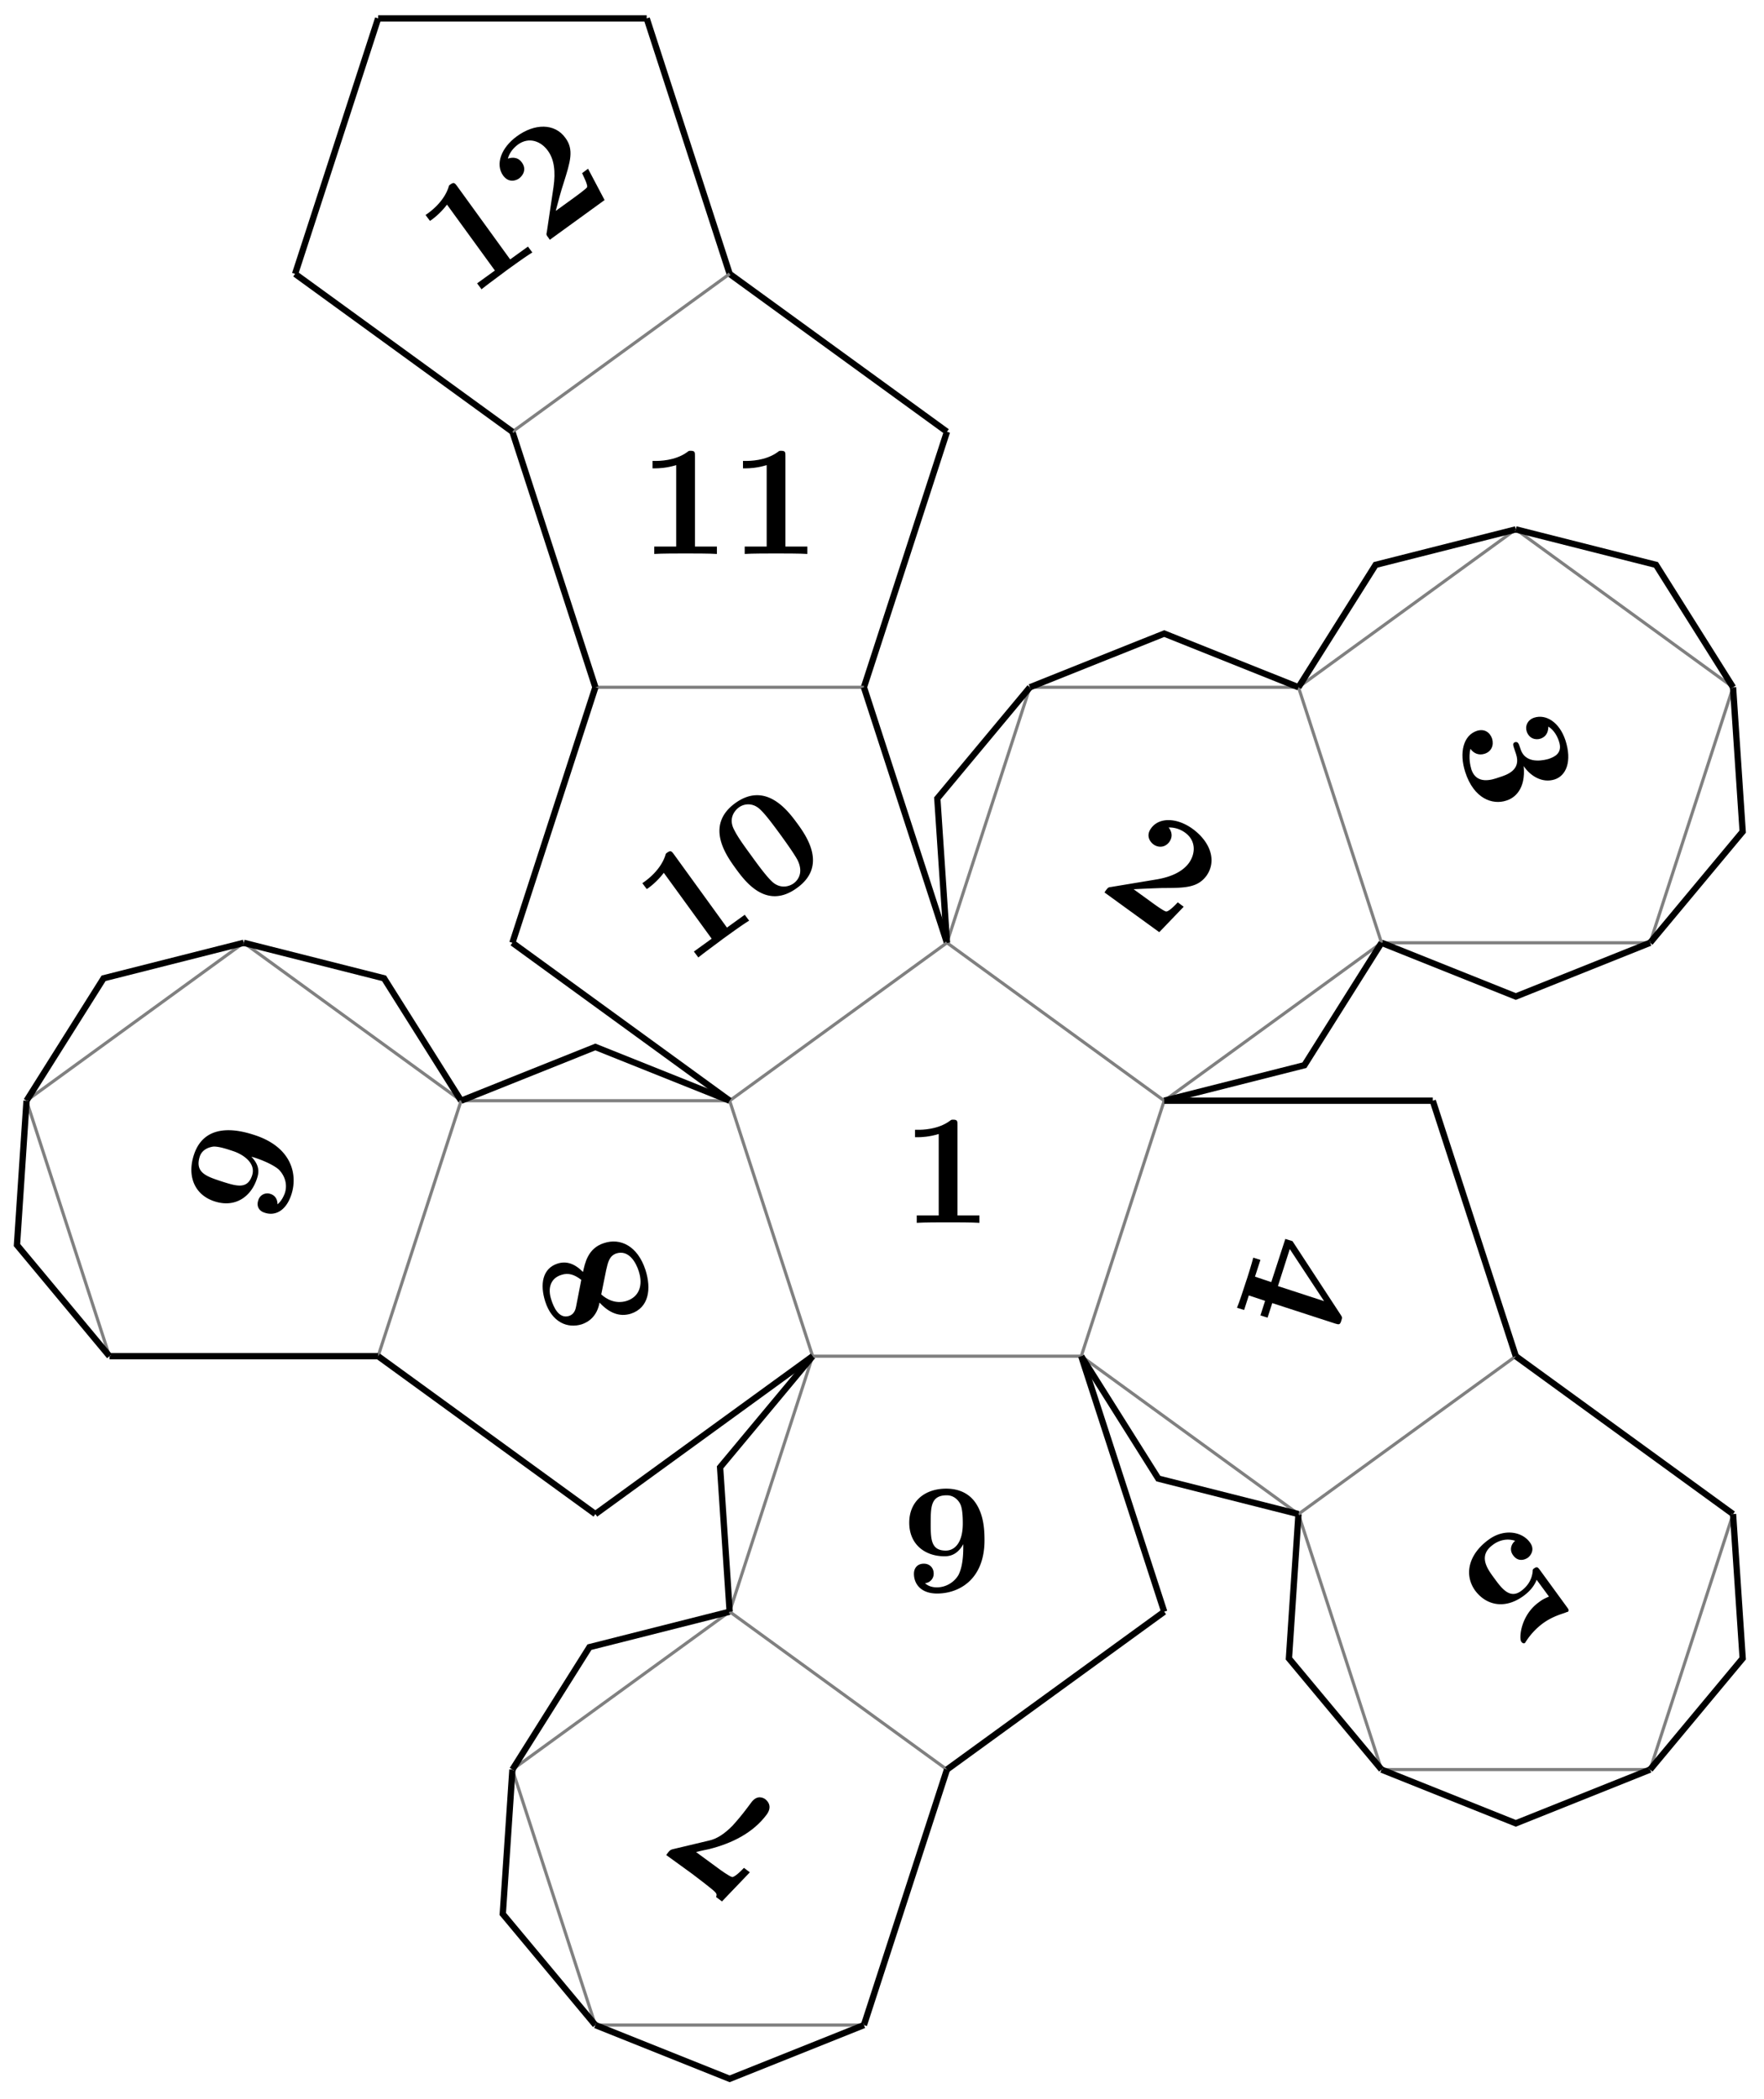 <svg xmlns="http://www.w3.org/2000/svg" xmlns:xlink="http://www.w3.org/1999/xlink" width="148.948" height="177.195" viewBox="0 0 111.711 132.896" version="1.2"><defs><symbol overflow="visible" id="a"><path style="stroke:none" d="M4.922 0v-.469h-1.39v-5.734c0-.234 0-.328-.266-.328-.11 0-.125 0-.22.078-.765.562-1.796.562-2 .562H.845v.47h.203c.156 0 .703-.016 1.297-.204v5.156H.954V0c.437-.031 1.5-.031 1.984-.031s1.546 0 1.984.031Zm0 0"/></symbol><symbol overflow="visible" id="b"><path style="stroke:none" d="m5.469 1.234-.375-.28c-.14.155-.594.624-.75.577-.125-.015-.735-.453-.86-.547L2.297.125A92.171 92.171 0 0 1 4.14.047C5.562.047 6.344.03 6.906-.72c.672-.937.266-2.14-.86-2.969-.984-.718-2.124-.765-2.64-.046-.36.484-.047.875.14 1.015.267.203.72.25 1.017-.156.296-.422.046-.797-.047-.906.375-.016.75.11 1.046.328.688.5.672 1.312.235 1.922-.406.547-1.125.89-2.11 1.047L.86-.016C.688 0 .672.031.547.188l-.094.14 3.469 2.516Zm0 0"/></symbol><symbol overflow="visible" id="c"><path style="stroke:none" d="M3.328 4.438c.531-.157 1.25-.72 1.11-2.188.39.594 1.156 1.11 1.968.844.719-.235 1.11-1.14.672-2.485C6.703-.516 5.86-1.062 5.094-.812c-.407.14-.578.515-.469.859.14.437.531.578.875.469.547-.188.484-.735.5-.766.375.234.578.64.672.938.266.78-.344 1-.656 1.109-.125.031-1.375.422-1.75-.547C4.14.875 4.125.844 4.094.812 4.047.72 3.954.72 3.89.735c-.157.063-.125.172-.079.329l.141.421C4.297 2.516 3.36 2.813 2.86 2.97c-.437.156-1.406.469-1.734-.5-.078-.266-.188-.766-.063-1.313.204.282.516.438.907.313.422-.14.593-.532.468-.953-.14-.407-.484-.641-.953-.5-.875.28-1.14 1.39-.75 2.609.547 1.703 1.735 2.094 2.594 1.813Zm0 0"/></symbol><symbol overflow="visible" id="h"><path style="stroke:none" d="m-1.672 5.14.453.141.297-.922 1.031.344-.296.922.453.14.296-.921L4.547 6.14c.25.078.312.078.39-.188C5 5.75 5 5.75 4.891 5.578L1.844.922 1.39.782.5 3.515l-1.031-.344.344-1.063-.454-.14c-.093.375-.359 1.234-.5 1.64-.125.391-.39 1.204-.53 1.532ZM.922 3.767l.75-2.344 2.172 3.297Zm0 0"/></symbol><symbol overflow="visible" id="i"><path style="stroke:none" d="M-3 4.656C-2.312 5.578-1.14 5.86.047 5c.234-.172.64-.5.844-1.031l.78 1.062c-.265.125-.374.157-.64.36-1.172.843-1.265 2.312-1.11 2.5.048.062.126.14.235.078.016-.032.016-.032.078-.125a4.373 4.373 0 0 1 1.063-1.125c.61-.438 1.172-.578 1.422-.672.094-.047.11-.031.14-.047.11-.078.047-.172-.046-.297l-1.72-2.36C.985 3.204.923 3.11.75 3.235c-.11.063-.11.11-.11.204-.062.624-.421 1.015-.75 1.25-.718.515-1.234-.204-1.702-.844-.438-.594-1.016-1.406-.063-2.094.203-.156.734-.469 1.406-.25-.265.219-.375.594-.125.922.313.437.75.281.938.14.11-.078.484-.468.125-.953-.485-.687-1.625-.906-2.61-.187-1.296.937-1.578 2.234-.859 3.234Zm0 0"/></symbol><symbol overflow="visible" id="m"><path style="stroke:none" d="M-5.25 2.047c0 1.39 1.016 2.125 2.219 2.125.219 0 .781 0 1.203-.766v.188c0 1.14-.219 1.562-.281 1.719-.25.468-.782.828-1.391.828-.172 0-.516-.032-.75-.266a.595.595 0 0 0 .547-.61c0-.343-.235-.624-.625-.624s-.625.265-.625.64c0 .625.422 1.25 1.469 1.25 1.359 0 3-.86 3-3.375 0-.781-.079-1.578-.5-2.265-.47-.766-1.22-1-1.922-1-1.375 0-2.344.812-2.344 2.156Zm1.36.015c0-1 0-1.75 1.015-1.75.516 0 .781.391.86.563.156.313.156 1.031.156 1.219 0 1.25-.532 1.719-1.079 1.719-.953 0-.953-.75-.953-1.75Zm0 0"/></symbol><symbol overflow="visible" id="n"><path style="stroke:none" d="m-8.281 1.938 1.64 1.187c.188.14 1.36 1.031 1.454 1.156.14.14.093.235.062.313l.375.281 1.766-1.844-.375-.281c-.532.563-.72.594-.75.578-.141-.015-.797-.484-.938-.594L-6.39 1.75c.282-.078.532-.125.829-.188C-4.141 1.204-2.783.548-1.906-.64c.406-.578-.047-.906-.094-.953-.125-.093-.531-.312-.906.219L-3.187-1c-.282.375-.594.75-.907 1.094-.484.484-.968.828-1.515.937l-2.297.547c-.14.047-.172.078-.375.36Zm0 0"/></symbol><symbol overflow="visible" id="r"><path style="stroke:none" d="M-3.39-4.422c-1.032.328-1.204 1.281-1.329 1.828-.547-.547-1.062-.703-1.61-.531-.968.313-1.124 1.328-.78 2.406C-6.688.594-5.703 1-4.797.72c.422-.14.969-.5 1.125-1.375.625.672 1.281.922 1.985.703 1.14-.375 1.312-1.563.921-2.781-.5-1.516-1.593-2.032-2.625-1.688Zm-2.704 2.016c.453-.156.844-.016 1.266.312l-.328 1.688c-.032.172-.11.484-.438.594-.672.218-1-.61-1.125-1-.265-.782-.031-1.391.625-1.594Zm3.485-1.36c.796-.25 1.25.579 1.421 1.125.297.922 0 1.625-.75 1.875-.734.235-1.312-.125-1.625-.406l.313-1.547c.11-.469.188-.89.64-1.047Zm0 0"/></symbol><symbol overflow="visible" id="s"><path style="stroke:none" d="M-1.5-6.016c-.64-.203-3.094-1-3.828 1.266-.438 1.344.047 2.531 1.312 2.938 1.297.421 2.313-.282 2.688-1.454.11-.328.203-.796-.36-1.375l.22.063c.702.234 1.218.5 1.5.734.312.297.609.86.405 1.5-.062.172-.203.5-.468.719 0-.11-.016-.516-.438-.656a.597.597 0 0 0-.781.406c-.125.375.047.672.406.781.64.219 1.344-.093 1.688-1.14.406-1.22.078-3-2.344-3.782ZM-2.86-5c.594.188 1.485.734 1.22 1.547-.298.906-1 .672-1.938.375-.938-.313-1.703-.547-1.375-1.578.187-.547.781-.61.86-.625.359-.016.905.172 1.234.281Zm0 0"/></symbol><symbol overflow="visible" id="t"><path style="stroke:none" d="m3.984-2.89-.28-.376-1.126.813-3.36-4.64c-.14-.188-.202-.266-.421-.11-.094.062-.094.078-.125.187-.297.907-1.125 1.516-1.297 1.641l-.156.11.281.374.156-.109a4.82 4.82 0 0 0 .922-.922L1.61-1.75.484-.937l.282.375c.343-.282 1.203-.907 1.593-1.204.391-.28 1.25-.906 1.625-1.125Zm0 0"/></symbol><symbol overflow="visible" id="u"><path style="stroke:none" d="M2.39-5.688C1.829-6.452.423-8.374-1.53-6.968c-1.953 1.421-.547 3.343.015 4.124.594.813 1.938 2.672 3.891 1.25 1.938-1.39.61-3.281.016-4.093Zm-1.093.672c.328.454.86 1.188 1.11 1.641.421.844 0 1.313-.235 1.484-.297.22-.89.375-1.406-.14C.375-2.406-.22-3.234-.547-3.687c-.422-.579-.812-1.11-1.047-1.579-.422-.78.094-1.28.282-1.421a1.005 1.005 0 0 1 1.14-.047c.36.203.984 1.062 1.469 1.718Zm0 0"/></symbol><symbol overflow="visible" id="v"><path style="stroke:none" d="m2.875-4.828-.375.281c.078.188.375.75.313.89-.063.11-.672.548-.797.641l-1.188.86c.156-.594.328-1.25.5-1.766.422-1.344.672-2.11.11-2.86-.672-.937-1.954-.921-3.079-.093-.984.719-1.375 1.766-.859 2.484.36.485.828.313 1.016.172.265-.203.468-.593.171-1-.296-.422-.734-.297-.89-.25.094-.36.344-.672.64-.89.688-.5 1.454-.22 1.891.39.406.547.5 1.328.36 2.297L.266-.828c-.047.172-.032.203.093.36l.094.14 3.469-2.516Zm0 0"/></symbol><clipPath id="d"><path d="M101 40h10.566v23H101Zm0 0"/></clipPath><clipPath id="e"><path d="M98 37h13.566v29H98Zm0 0"/></clipPath><clipPath id="f"><path d="M93 30h18.566v17H93Zm0 0"/></clipPath><clipPath id="g"><path d="M90 27h21.566v23H90Zm0 0"/></clipPath><clipPath id="j"><path d="M90 80h21.566v22H90Zm0 0"/></clipPath><clipPath id="k"><path d="M101 93h10.566v22H101Zm0 0"/></clipPath><clipPath id="l"><path d="M98 90h13.566v28H98Zm0 0"/></clipPath><clipPath id="o"><path d="M26 106h18v26.844H26Zm0 0"/></clipPath><clipPath id="p"><path d="M49 106h17v26.844H49Zm0 0"/></clipPath><clipPath id="q"><path d="M32 122h29v10.844H32Zm0 0"/></clipPath></defs><use xlink:href="#a" x="57.102" y="77.42" style="fill:#000;fill-opacity:1"/><use xlink:href="#b" x="69.492" y="56.174" style="fill:#000;fill-opacity:1"/><use xlink:href="#c" x="92.055" y="46.251" style="fill:#000;fill-opacity:1"/><g clip-path="url(#d)"><path style="fill:none;stroke-width:.199;stroke-linecap:butt;stroke-linejoin:miter;stroke:gray;stroke-opacity:1;stroke-miterlimit:10" d="m58.286 42.35-5.253-16.176" transform="matrix(1 0 0 -1 51.464 85.862)"/></g><g clip-path="url(#e)"><path style="fill:none;stroke-width:.399;stroke-linecap:butt;stroke-linejoin:miter;stroke:#000;stroke-opacity:1;stroke-miterlimit:10" d="m58.286 42.35.61-9.14-5.863-7.036" transform="matrix(1 0 0 -1 51.464 85.862)"/></g><path style="fill:none;stroke-width:.199;stroke-linecap:butt;stroke-linejoin:miter;stroke:gray;stroke-opacity:1;stroke-miterlimit:10" d="M53.033 26.174H36.025" transform="matrix(1 0 0 -1 51.464 85.862)"/><path style="fill:none;stroke-width:.399;stroke-linecap:butt;stroke-linejoin:miter;stroke:#000;stroke-opacity:1;stroke-miterlimit:10" d="m53.033 26.174-8.504-3.402-8.504 3.402" transform="matrix(1 0 0 -1 51.464 85.862)"/><path style="fill:none;stroke-width:.199;stroke-linecap:butt;stroke-linejoin:miter;stroke:gray;stroke-opacity:1;stroke-miterlimit:10" d="M36.025 26.174 30.767 42.35M30.767 42.35l13.762 9.996" transform="matrix(1 0 0 -1 51.464 85.862)"/><path style="fill:none;stroke-width:.399;stroke-linecap:butt;stroke-linejoin:miter;stroke:#000;stroke-opacity:1;stroke-miterlimit:10" d="m30.767 42.35 4.883 7.75 8.879 2.246" transform="matrix(1 0 0 -1 51.464 85.862)"/><g clip-path="url(#f)"><path style="fill:none;stroke-width:.199;stroke-linecap:butt;stroke-linejoin:miter;stroke:gray;stroke-opacity:1;stroke-miterlimit:10" d="m44.529 52.346 13.757-9.996" transform="matrix(1 0 0 -1 51.464 85.862)"/></g><g clip-path="url(#g)"><path style="fill:none;stroke-width:.399;stroke-linecap:butt;stroke-linejoin:miter;stroke:#000;stroke-opacity:1;stroke-miterlimit:10" d="m44.529 52.346 8.879-2.246 4.878-7.75" transform="matrix(1 0 0 -1 51.464 85.862)"/></g><path style="fill:none;stroke-width:.199;stroke-linecap:butt;stroke-linejoin:miter;stroke:gray;stroke-opacity:1;stroke-miterlimit:10" d="m36.025 26.174-13.762-10" transform="matrix(1 0 0 -1 51.464 85.862)"/><path style="fill:none;stroke-width:.399;stroke-linecap:butt;stroke-linejoin:miter;stroke:#000;stroke-opacity:1;stroke-miterlimit:10" d="m36.025 26.174-4.883-7.753-8.879-2.247" transform="matrix(1 0 0 -1 51.464 85.862)"/><path style="fill:none;stroke-width:.199;stroke-linecap:butt;stroke-linejoin:miter;stroke:gray;stroke-opacity:1;stroke-miterlimit:10" d="m22.263 16.174-13.758 10M8.505 26.174 13.76 42.35" transform="matrix(1 0 0 -1 51.464 85.862)"/><path style="fill:none;stroke-width:.399;stroke-linecap:butt;stroke-linejoin:miter;stroke:#000;stroke-opacity:1;stroke-miterlimit:10" d="m8.505 26.174-.61 9.137 5.864 7.04" transform="matrix(1 0 0 -1 51.464 85.862)"/><path style="fill:none;stroke-width:.199;stroke-linecap:butt;stroke-linejoin:miter;stroke:gray;stroke-opacity:1;stroke-miterlimit:10" d="M13.76 42.35h17.007" transform="matrix(1 0 0 -1 51.464 85.862)"/><path style="fill:none;stroke-width:.399;stroke-linecap:butt;stroke-linejoin:miter;stroke:#000;stroke-opacity:1;stroke-miterlimit:10" d="m13.76 42.35 8.503 3.399 8.504-3.399" transform="matrix(1 0 0 -1 51.464 85.862)"/><use xlink:href="#h" x="80.007" y="77.657" style="fill:#000;fill-opacity:1"/><use xlink:href="#i" x="96.422" y="96.05" style="fill:#000;fill-opacity:1"/><path style="fill:none;stroke-width:.199;stroke-linecap:butt;stroke-linejoin:miter;stroke:gray;stroke-opacity:1;stroke-miterlimit:10" d="M53.033-26.173H36.025" transform="matrix(1 0 0 -1 51.464 85.862)"/><path style="fill:none;stroke-width:.399;stroke-linecap:butt;stroke-linejoin:miter;stroke:#000;stroke-opacity:1;stroke-miterlimit:10" d="m53.033-26.173-8.504-3.403-8.504 3.403" transform="matrix(1 0 0 -1 51.464 85.862)"/><path style="fill:none;stroke-width:.199;stroke-linecap:butt;stroke-linejoin:miter;stroke:gray;stroke-opacity:1;stroke-miterlimit:10" d="M36.025-26.173 30.767-9.997" transform="matrix(1 0 0 -1 51.464 85.862)"/><path style="fill:none;stroke-width:.399;stroke-linecap:butt;stroke-linejoin:miter;stroke:#000;stroke-opacity:1;stroke-miterlimit:10" d="m36.025-26.173-5.863 7.035.605 9.14" transform="matrix(1 0 0 -1 51.464 85.862)"/><path style="fill:none;stroke-width:.199;stroke-linecap:butt;stroke-linejoin:miter;stroke:gray;stroke-opacity:1;stroke-miterlimit:10" d="M30.767-9.997 44.529-.001" transform="matrix(1 0 0 -1 51.464 85.862)"/><g clip-path="url(#j)"><path style="fill:none;stroke-width:.399;stroke-linecap:butt;stroke-linejoin:miter;stroke:#000;stroke-opacity:1;stroke-miterlimit:10" d="m44.529-.001 13.757-9.996" transform="matrix(1 0 0 -1 51.464 85.862)"/></g><g clip-path="url(#k)"><path style="fill:none;stroke-width:.199;stroke-linecap:butt;stroke-linejoin:miter;stroke:gray;stroke-opacity:1;stroke-miterlimit:10" d="m58.286-9.997-5.253-16.176" transform="matrix(1 0 0 -1 51.464 85.862)"/></g><g clip-path="url(#l)"><path style="fill:none;stroke-width:.399;stroke-linecap:butt;stroke-linejoin:miter;stroke:#000;stroke-opacity:1;stroke-miterlimit:10" d="m58.286-9.997.61-9.137-5.863-7.04" transform="matrix(1 0 0 -1 51.464 85.862)"/></g><path style="fill:none;stroke-width:.199;stroke-linecap:butt;stroke-linejoin:miter;stroke:gray;stroke-opacity:1;stroke-miterlimit:10" d="M30.767-9.997 17.009-.001" transform="matrix(1 0 0 -1 51.464 85.862)"/><path style="fill:none;stroke-width:.399;stroke-linecap:butt;stroke-linejoin:miter;stroke:#000;stroke-opacity:1;stroke-miterlimit:10" d="m30.767-9.997-8.879 2.246-4.879 7.75" transform="matrix(1 0 0 -1 51.464 85.862)"/><path style="fill:none;stroke-width:.199;stroke-linecap:butt;stroke-linejoin:miter;stroke:gray;stroke-opacity:1;stroke-miterlimit:10" d="m17.01-.001 5.253 16.175" transform="matrix(1 0 0 -1 51.464 85.862)"/><path style="fill:none;stroke-width:.399;stroke-linecap:butt;stroke-linejoin:miter;stroke:#000;stroke-opacity:1;stroke-miterlimit:10" d="M22.263 16.174h17.008M39.27 16.174 44.53 0" transform="matrix(1 0 0 -1 51.464 85.862)"/><use xlink:href="#m" x="62.831" y="94.358" style="fill:#000;fill-opacity:1"/><use xlink:href="#n" x="50.471" y="115.508" style="fill:#000;fill-opacity:1"/><path style="fill:none;stroke-width:.199;stroke-linecap:butt;stroke-linejoin:miter;stroke:gray;stroke-opacity:1;stroke-miterlimit:10" d="m-13.76-42.349-5.254 16.176" transform="matrix(1 0 0 -1 51.464 85.862)"/><g clip-path="url(#o)"><path style="fill:none;stroke-width:.399;stroke-linecap:butt;stroke-linejoin:miter;stroke:#000;stroke-opacity:1;stroke-miterlimit:10" d="m-13.76-42.349-5.864 7.035.61 9.14" transform="matrix(1 0 0 -1 51.464 85.862)"/></g><path style="fill:none;stroke-width:.199;stroke-linecap:butt;stroke-linejoin:miter;stroke:gray;stroke-opacity:1;stroke-miterlimit:10" d="m-19.014-26.173 13.758 9.996" transform="matrix(1 0 0 -1 51.464 85.862)"/><path style="fill:none;stroke-width:.399;stroke-linecap:butt;stroke-linejoin:miter;stroke:#000;stroke-opacity:1;stroke-miterlimit:10" d="m-19.014-26.173 4.879 7.75 8.879 2.246" transform="matrix(1 0 0 -1 51.464 85.862)"/><path style="fill:none;stroke-width:.199;stroke-linecap:butt;stroke-linejoin:miter;stroke:gray;stroke-opacity:1;stroke-miterlimit:10" d="m-5.256-16.177 13.761-9.996" transform="matrix(1 0 0 -1 51.464 85.862)"/><g clip-path="url(#p)"><path style="fill:none;stroke-width:.399;stroke-linecap:butt;stroke-linejoin:miter;stroke:#000;stroke-opacity:1;stroke-miterlimit:10" d="M8.505-26.173 3.247-42.35" transform="matrix(1 0 0 -1 51.464 85.862)"/></g><path style="fill:none;stroke-width:.199;stroke-linecap:butt;stroke-linejoin:miter;stroke:gray;stroke-opacity:1;stroke-miterlimit:10" d="M3.247-42.349H-13.76" transform="matrix(1 0 0 -1 51.464 85.862)"/><g clip-path="url(#q)"><path style="fill:none;stroke-width:.399;stroke-linecap:butt;stroke-linejoin:miter;stroke:#000;stroke-opacity:1;stroke-miterlimit:10" d="m3.247-42.349-8.503-3.402-8.504 3.402" transform="matrix(1 0 0 -1 51.464 85.862)"/></g><path style="fill:none;stroke-width:.199;stroke-linecap:butt;stroke-linejoin:miter;stroke:gray;stroke-opacity:1;stroke-miterlimit:10" d="M-5.256-16.177 0-.001" transform="matrix(1 0 0 -1 51.464 85.862)"/><path style="fill:none;stroke-width:.399;stroke-linecap:butt;stroke-linejoin:miter;stroke:#000;stroke-opacity:1;stroke-miterlimit:10" d="m-5.256-16.177-.606 9.14L.001 0" transform="matrix(1 0 0 -1 51.464 85.862)"/><path style="fill:none;stroke-width:.199;stroke-linecap:butt;stroke-linejoin:miter;stroke:gray;stroke-opacity:1;stroke-miterlimit:10" d="M.001-.001H17.01" transform="matrix(1 0 0 -1 51.464 85.862)"/><path style="fill:none;stroke-width:.399;stroke-linecap:butt;stroke-linejoin:miter;stroke:#000;stroke-opacity:1;stroke-miterlimit:10" d="m17.01-.001 5.253-16.176M22.263-16.177 8.505-26.173" transform="matrix(1 0 0 -1 51.464 85.862)"/><use xlink:href="#r" x="41.639" y="83.124" style="fill:#000;fill-opacity:1"/><use xlink:href="#s" x="17.605" y="77.873" style="fill:#000;fill-opacity:1"/><path style="fill:none;stroke-width:.199;stroke-linecap:butt;stroke-linejoin:miter;stroke:gray;stroke-opacity:1;stroke-miterlimit:10" d="m-49.784 16.174 13.758 9.997" transform="matrix(1 0 0 -1 51.464 85.862)"/><path style="fill:none;stroke-width:.399;stroke-linecap:butt;stroke-linejoin:miter;stroke:#000;stroke-opacity:1;stroke-miterlimit:10" d="m-49.784 16.174 4.88 7.75 8.878 2.247" transform="matrix(1 0 0 -1 51.464 85.862)"/><path style="fill:none;stroke-width:.199;stroke-linecap:butt;stroke-linejoin:miter;stroke:gray;stroke-opacity:1;stroke-miterlimit:10" d="m-36.026 26.17 13.762-9.996" transform="matrix(1 0 0 -1 51.464 85.862)"/><path style="fill:none;stroke-width:.399;stroke-linecap:butt;stroke-linejoin:miter;stroke:#000;stroke-opacity:1;stroke-miterlimit:10" d="m-36.026 26.17 8.883-2.246 4.879-7.75" transform="matrix(1 0 0 -1 51.464 85.862)"/><path style="fill:none;stroke-width:.199;stroke-linecap:butt;stroke-linejoin:miter;stroke:gray;stroke-opacity:1;stroke-miterlimit:10" d="M-22.264 16.174-27.518 0" transform="matrix(1 0 0 -1 51.464 85.862)"/><path style="fill:none;stroke-width:.399;stroke-linecap:butt;stroke-linejoin:miter;stroke:#000;stroke-opacity:1;stroke-miterlimit:10" d="M-27.518-.001h-17.008" transform="matrix(1 0 0 -1 51.464 85.862)"/><path style="fill:none;stroke-width:.199;stroke-linecap:butt;stroke-linejoin:miter;stroke:gray;stroke-opacity:1;stroke-miterlimit:10" d="m-44.53-.001-5.254 16.175" transform="matrix(1 0 0 -1 51.464 85.862)"/><path style="fill:none;stroke-width:.399;stroke-linecap:butt;stroke-linejoin:miter;stroke:#000;stroke-opacity:1;stroke-miterlimit:10" d="m-44.53-.001-5.86 7.039.606 9.136" transform="matrix(1 0 0 -1 51.464 85.862)"/><path style="fill:none;stroke-width:.199;stroke-linecap:butt;stroke-linejoin:miter;stroke:gray;stroke-opacity:1;stroke-miterlimit:10" d="M-22.264 16.174h17.008" transform="matrix(1 0 0 -1 51.464 85.862)"/><path style="fill:none;stroke-width:.399;stroke-linecap:butt;stroke-linejoin:miter;stroke:#000;stroke-opacity:1;stroke-miterlimit:10" d="m-22.264 16.174 8.504 3.403 8.504-3.403" transform="matrix(1 0 0 -1 51.464 85.862)"/><path style="fill:none;stroke-width:.199;stroke-linecap:butt;stroke-linejoin:miter;stroke:gray;stroke-opacity:1;stroke-miterlimit:10" d="M-5.256 16.174 0 0" transform="matrix(1 0 0 -1 51.464 85.862)"/><path style="fill:none;stroke-width:.399;stroke-linecap:butt;stroke-linejoin:miter;stroke:#000;stroke-opacity:1;stroke-miterlimit:10" d="M.001-.001-13.76-9.997M-13.76-9.997-27.518-.001" transform="matrix(1 0 0 -1 51.464 85.862)"/><g style="fill:#000;fill-opacity:1"><use xlink:href="#t" x="43.459" y="61.181"/><use xlink:href="#u" x="48.093" y="57.814"/></g><g style="fill:#000;fill-opacity:1"><use xlink:href="#a" x="40.478" y="35.072"/><use xlink:href="#a" x="46.207" y="35.072"/></g><path style="fill:none;stroke-width:.399;stroke-linecap:butt;stroke-linejoin:miter;stroke:#000;stroke-opacity:1;stroke-miterlimit:10" d="m-5.256 68.522 13.761-9.996M8.505 58.526 3.247 42.35" transform="matrix(1 0 0 -1 51.464 85.862)"/><path style="fill:none;stroke-width:.199;stroke-linecap:butt;stroke-linejoin:miter;stroke:gray;stroke-opacity:1;stroke-miterlimit:10" d="M3.247 42.35H-13.76" transform="matrix(1 0 0 -1 51.464 85.862)"/><path style="fill:none;stroke-width:.399;stroke-linecap:butt;stroke-linejoin:miter;stroke:#000;stroke-opacity:1;stroke-miterlimit:10" d="m-13.76 42.35-5.254 16.176" transform="matrix(1 0 0 -1 51.464 85.862)"/><g style="fill:#000;fill-opacity:1"><use xlink:href="#t" x="29.73" y="18.877"/><use xlink:href="#v" x="34.365" y="15.51"/></g><path style="fill:none;stroke-width:.399;stroke-linecap:butt;stroke-linejoin:miter;stroke:#000;stroke-opacity:1;stroke-miterlimit:10" d="M-27.518 84.698h17.008M-10.51 84.698l5.254-16.176" transform="matrix(1 0 0 -1 51.464 85.862)"/><path style="fill:none;stroke-width:.199;stroke-linecap:butt;stroke-linejoin:miter;stroke:gray;stroke-opacity:1;stroke-miterlimit:10" d="m-5.256 68.522-13.758-9.996" transform="matrix(1 0 0 -1 51.464 85.862)"/><path style="fill:none;stroke-width:.399;stroke-linecap:butt;stroke-linejoin:miter;stroke:#000;stroke-opacity:1;stroke-miterlimit:10" d="m-19.014 58.526-13.762 9.996M-32.776 68.522l5.258 16.176M3.247 42.35l5.258-16.176" transform="matrix(1 0 0 -1 51.464 85.862)"/><path style="fill:none;stroke-width:.199;stroke-linecap:butt;stroke-linejoin:miter;stroke:gray;stroke-opacity:1;stroke-miterlimit:10" d="m8.505 26.174-13.761-10" transform="matrix(1 0 0 -1 51.464 85.862)"/><path style="fill:none;stroke-width:.399;stroke-linecap:butt;stroke-linejoin:miter;stroke:#000;stroke-opacity:1;stroke-miterlimit:10" d="m-5.256 16.174-13.758 10M-19.014 26.174l5.254 16.176" transform="matrix(1 0 0 -1 51.464 85.862)"/></svg>
